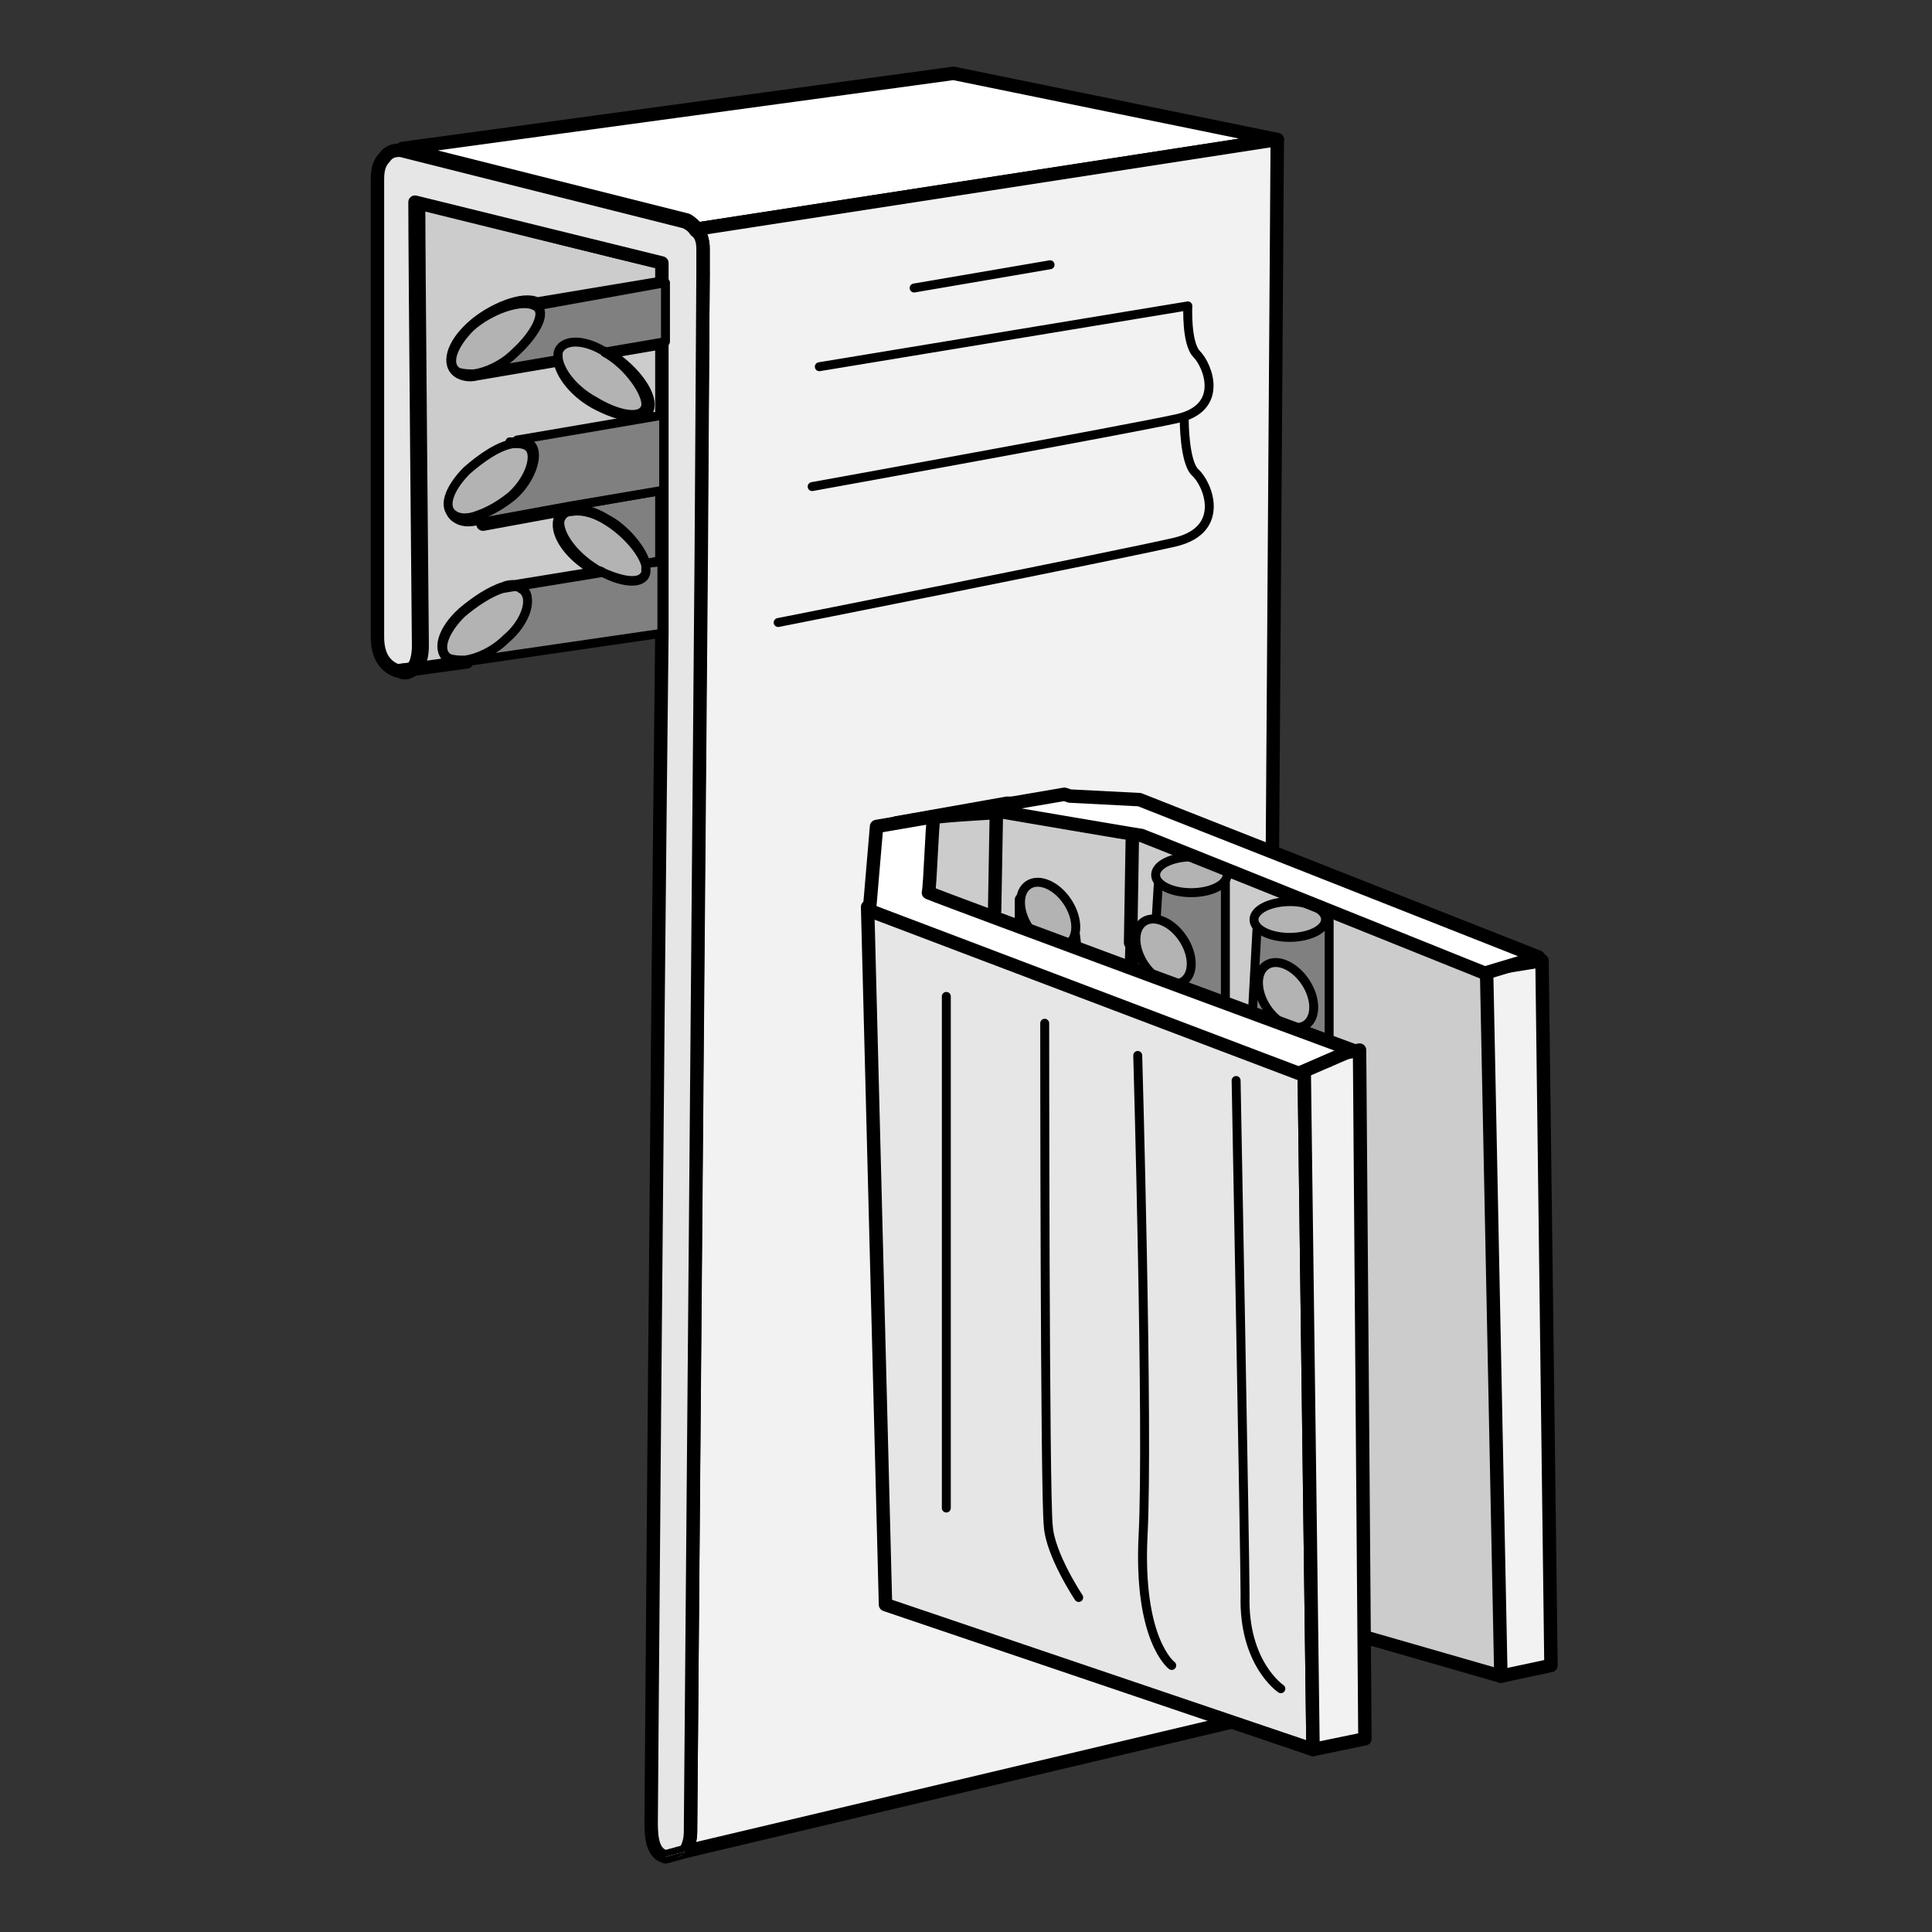<?xml version="1.0" encoding="utf-8"?>
<!-- Generator: Adobe Illustrator 21.1.0, SVG Export Plug-In . SVG Version: 6.00 Build 0)  -->
<svg version="1.1" id="Layer_1" xmlns="http://www.w3.org/2000/svg" xmlns:xlink="http://www.w3.org/1999/xlink" x="0px" y="0px"
	 width="108px" height="108px" viewBox="0 0 108 108" style="enable-background:new 0 0 108 108;" xml:space="preserve">
<rect x="0" y="0" width="108" height="108" fill="#333333" stroke="none"/>
<style type="text/css">
	.st0{fill:#FFFFFF;stroke:#000000;stroke-width:0.75;stroke-linecap:round;stroke-linejoin:round;stroke-miterlimit:10;}
	.st1{fill:#F2F2F2;stroke:#000000;stroke-width:0.75;stroke-linecap:round;stroke-linejoin:round;stroke-miterlimit:10;}
	.st2{fill:none;stroke:#000000;stroke-width:0.75;stroke-linecap:round;stroke-linejoin:round;stroke-miterlimit:10;}
	.st3{fill:none;stroke:#000000;stroke-width:0.5;stroke-linecap:round;stroke-linejoin:round;stroke-miterlimit:10;}
	.st4{fill:#CCCCCC;stroke:#000000;stroke-width:0.75;stroke-linecap:round;stroke-linejoin:round;stroke-miterlimit:10;}
	.st5{fill:#FFFFFF;stroke:#000000;stroke-width:0.5;stroke-linecap:round;stroke-linejoin:round;stroke-miterlimit:10;}
	.st6{fill:#808080;stroke:#000000;stroke-width:0.5;stroke-linecap:round;stroke-linejoin:round;stroke-miterlimit:10;}
	.st7{fill:#E6E6E6;stroke:#000000;stroke-width:0.75;stroke-linecap:round;stroke-linejoin:round;stroke-miterlimit:10;}
	.st8{fill:#FFFFFF;}
	.st9{fill:#B3B3B3;stroke:#000000;stroke-width:0.5;stroke-linecap:round;stroke-linejoin:round;stroke-miterlimit:10;}
</style>
<g>
	<path class="st0" d="M71.4,7.8l-32.4,5c-0.2-0.2-0.4-0.4-0.6-0.5l-15.9-4l30.8-4.2L71.4,7.8z"/>
	<path class="st1" d="M71.4,7.8l-0.6,88l-32.5,7.7c0.2-0.3,0.3-0.7,0.3-1.1l0.7-87l0-1.5c0-0.4-0.1-0.8-0.3-1.1L71.4,7.8z"/>
	<line class="st2" x1="39" y1="12.8" x2="39" y2="12.8"/>
	<g>
		<path class="st3" d="M43.5,34.8c0,0,19.2-3.8,22.2-4.5c2.9-0.7,1.8-3.3,1.1-3.9c-0.6-0.6-0.6-2.9-0.6-2.9"/>
		<path class="st3" d="M45.4,27.2c0,0,17.7-3.2,20.4-3.8c2.7-0.6,1.7-3,1.1-3.6c-0.6-0.6-0.5-2.7-0.5-2.7l-20.6,3.4"/>
		<line class="st3" x1="58.7" y1="14.8" x2="51.1" y2="16.1"/>
	</g>
	<path class="st4" d="M26.4,18.3c-1.1,1-1.4,2.1-0.7,2.5c0.2,0.1,0.5,0.2,0.9,0.1v0l4.7-0.8c0.1,0.8,0.9,1.8,2,2.4
		c1.3,0.7,2.7,1,2.9,0.3c0.2-0.8-1-2.3-2.3-3c-0.1,0-0.1,0-0.1-0.1l3.5-0.6c0,1.2,0,2.6,0,4.2l-8.4,1.5l0,0.1
		c-0.8,0.2-1.8,0.8-2.6,1.5c-1.1,1-1.4,2.1-0.7,2.5c0.3,0.2,0.8,0.2,1.3,0l0.1,0.4l4.9-0.9l0,0.2c-0.3,0.1-0.5,0.3-0.6,0.5
		c-0.2,0.8,0.7,2,2,2.7c0.1,0.1,0.3,0.2,0.4,0.2l-4.9,0.8c-0.2,0-0.4,0-0.6,0.1c-0.7,0.2-1.6,0.8-2.3,1.4c-1.1,1-1.4,2.1-0.7,2.5
		c0.2,0.1,0.5,0.2,0.9,0.1l0,0.1l-2.9,0.4c0.3-0.3,0.4-0.8,0.4-1.3c0,0-0.2-21.6-0.2-24.8c2,0.5,11.8,3,13.8,3.4c0,0.1,0,0.5,0,1.1
		L30,17h0c0,0,0,0,0,0C29.3,16.6,27.5,17.3,26.4,18.3z"/>
	<path class="st5" d="M28.2,32.9c0.2-0.1,0.4-0.1,0.6-0.1L28.2,32.9z"/>
	<path class="st5" d="M28.8,32.8l-0.6,0.1C28.4,32.9,28.6,32.8,28.8,32.8z"/>
	<line class="st2" x1="38.1" y1="31.2" x2="37.8" y2="31.3"/>
	<path class="st6" d="M37.1,27.4c0,1.2,0,2.5,0,3.8v0.1l-1,0.2c-0.2-0.8-1.2-2-2.2-2.5c-0.8-0.5-1.5-0.6-2-0.5l0-0.2L37.1,27.4z"/>
	<line class="st2" x1="37.8" y1="27.3" x2="37.1" y2="27.4"/>
	<line class="st2" x1="38.1" y1="23" x2="37.9" y2="23.1"/>
	<line class="st3" x1="28.7" y1="24.7" x2="28.5" y2="24.7"/>
	<line class="st2" x1="37.4" y1="19" x2="37.1" y2="19"/>
	<line class="st2" x1="26.5" y1="20.9" x2="26.5" y2="20.9"/>
	<line class="st3" x1="30" y1="17" x2="29.6" y2="17.1"/>
	<path class="st7" d="M39.3,13.9l0,1.5l-0.1,15.8l-0.6,71.2c0,0.4-0.1,0.8-0.3,1.1l-1.1,0.3c-0.7-0.2-0.8-1-0.8-1.9
		c0,0,0.3-40.6,0.6-66.5c0-1.4,0-2.7,0-4v-0.1c0-1.3,0-2.6,0-3.8v0c0-1.5,0-2.9,0-4.2c0-1.6,0-3,0-4.2c0-1.4,0-2.5,0-3.3
		c0-0.6,0-1,0-1.1c-2-0.5-11.8-2.9-13.8-3.4c0,3.3,0.2,24.8,0.2,24.8c0,0.5-0.1,1.1-0.4,1.3v0l-0.8,0.1c-0.8-0.3-1.1-1-1.1-1.9V10
		c0-0.5,0.1-0.9,0.4-1.2c0.2-0.3,0.5-0.4,0.8-0.4h0.1l15.9,4c0.2,0.1,0.4,0.2,0.6,0.5C39.2,13.1,39.3,13.5,39.3,13.9z"/>
	<path class="st0" d="M23.1,37.4c-0.2,0.2-0.5,0.3-0.8,0.1L23.1,37.4z"/>
	<g>
		<path class="st8" d="M38.3,103.5c-0.2,0.3-0.5,0.4-1.1,0.3L38.3,103.5z"/>
		<path d="M38.3,103.5l-1.1,0.3c0.2,0.1,0.3,0.1,0.4,0.1C38,103.8,38.2,103.7,38.3,103.5L38.3,103.5z"/>
	</g>
	<g>
		<g>
			<path class="st6" d="M37.1,23.2c0,1.3,0,2.7,0,4.2v0l-5.3,0.9l-4.9,0.9l-0.1-0.4c0.6-0.2,1.3-0.6,1.9-1.1c1.1-1,1.5-2.5,0.9-2.9
				c-0.2-0.1-0.4-0.1-0.7-0.1l0-0.1L37.1,23.2z"/>
			<path class="st6" d="M37,31.4c0,1.3,0,2.6,0,4L26,37l0-0.1c0.7-0.1,1.6-0.5,2.3-1.2c1.1-1,1.5-2.4,0.9-2.8
				c-0.1-0.1-0.3-0.1-0.4-0.1l4.9-0.8c1.1,0.6,2.3,0.7,2.4,0c0-0.1,0-0.3,0-0.5L37,31.4z"/>
			<path class="st6" d="M37.2,15.8c0,0.8,0,1.9,0,3.3l-3.5,0.6c-1.2-0.7-2.3-0.6-2.5,0.1c0,0.1,0,0.2,0,0.3l-4.7,0.8v0
				c0.7-0.1,1.6-0.5,2.3-1.2c1.1-1,1.8-2.2,1.2-2.6L37.2,15.8z"/>
		</g>
		<g>
			<path class="st9" d="M28.8,19.7c-0.7,0.7-1.6,1.1-2.3,1.2c-0.3,0-0.6,0-0.9-0.1c-0.7-0.4-0.3-1.5,0.7-2.5c1.1-1,2.9-1.6,3.6-1.2
				c0,0,0,0,0,0h0C30.6,17.4,29.9,18.7,28.8,19.7z"/>
			<path class="st9" d="M28.6,27.7c-0.6,0.5-1.3,0.9-1.9,1.1c-0.5,0.2-1,0.2-1.3,0c-0.7-0.4-0.3-1.5,0.7-2.5
				c0.8-0.7,1.8-1.4,2.6-1.5c0.3,0,0.5,0,0.7,0.1C30.1,25.2,29.7,26.7,28.6,27.7z"/>
			<path class="st9" d="M28.3,35.7c-0.7,0.7-1.6,1.1-2.3,1.2c-0.3,0-0.6,0-0.9-0.1c-0.7-0.4-0.3-1.5,0.7-2.5
				c0.7-0.6,1.6-1.2,2.3-1.4l0.6-0.1c0.2,0,0.3,0,0.4,0.1C29.9,33.3,29.4,34.8,28.3,35.7z"/>
			<path class="st9" d="M36.1,32c-0.2,0.7-1.3,0.5-2.4,0c-0.1-0.1-0.3-0.1-0.4-0.2c-1.3-0.8-2.1-2-2-2.7c0.1-0.3,0.3-0.5,0.6-0.5
				c0.5-0.1,1.2,0,2,0.5c1,0.6,2,1.7,2.2,2.5C36.1,31.7,36.1,31.9,36.1,32z"/>
			<path class="st9" d="M36.1,22.7c-0.2,0.8-1.6,0.5-2.9-0.3c-1.1-0.6-1.9-1.6-2-2.4c0-0.1,0-0.2,0-0.3c0.2-0.7,1.3-0.8,2.5-0.1
				c0,0,0.1,0,0.1,0.1C35.1,20.4,36.2,22,36.1,22.7z"/>
		</g>
	</g>
	<g>
		<polygon class="st4" points="64.1,88 83.9,93.7 85,65.1 84,53.3 62.6,45.1 56.3,44.9 50.1,46 49.7,50 		"/>
		<path class="st0" d="M64.4,83.6"/>
		<polygon class="st7" points="73.4,97.8 49.5,89.7 48.5,50.7 72.9,59.3 		"/>
		<polygon class="st1" points="76,58.7 76.3,97.2 73.4,97.8 72.9,59.3 		"/>
		<polygon class="st1" points="86.2,53.7 86.7,93.1 83.9,93.7 83.1,54.2 		"/>
		<polygon class="st0" points="57.1,53.4 57.1,50.3 60,52.3 60.2,54 		"/>
		<polygon class="st0" points="63.2,55.5 63.3,52.3 66.2,54.4 66.4,56.1 		"/>
		<polygon class="st0" points="70.3,57.5 70.4,54.3 73.3,56.4 73.4,58.1 		"/>
		<g>
			<polygon class="st6" points="64.3,56.8 64.8,48.6 68.5,48.4 68.5,57.7 			"/>
			<polygon class="st6" points="69.9,58.7 70.3,51.3 74.3,51 74.3,59.4 			"/>
			<ellipse transform="matrix(0.835 -0.55 0.55 0.835 -18.723 48.741)" class="st9" cx="71.9" cy="55.6" rx="1.3" ry="2"/>
			<ellipse transform="matrix(0.835 -0.551 0.551 0.835 -18.544 44.583)" class="st9" cx="65" cy="53.2" rx="1.3" ry="2"/>
			<ellipse transform="matrix(0.835 -0.55 0.55 0.835 -18.445 40.696)" class="st9" cx="58.6" cy="51.1" rx="1.3" ry="2"/>
			<ellipse transform="matrix(1 -4.166909e-03 4.166909e-03 1 -0.203 0.278)" class="st9" cx="66.6" cy="48.9" rx="2" ry="1"/>
			<ellipse transform="matrix(1 -4.088507e-03 4.088507e-03 1 -0.21 0.295)" class="st9" cx="72.1" cy="51.4" rx="2" ry="1"/>
		</g>
		<line class="st0" x1="55.7" y1="45.3" x2="55.6" y2="50.9"/>
		<line class="st0" x1="63.3" y1="46.7" x2="63.2" y2="52.7"/>
		<line class="st3" x1="52.9" y1="55.7" x2="52.9" y2="84.3"/>
		<path class="st3" d="M58.4,57.2c0,0,0,26.5,0.2,28.1c0.1,1.6,1.7,4,1.7,4"/>
		<path class="st3" d="M65.5,93.1c0,0-1.9-1.4-1.6-7.3c0.3-5.9-0.3-26.8-0.3-26.8"/>
		<path class="st3" d="M69.1,60.4c0,0,0.5,26.6,0.5,28.8c-0.1,3.8,2,5.2,2,5.2"/>
		<path class="st0" d="M59.5,44.4l-10.5,1.8l-0.4,4.7l24,9.1l3-1.3c0,0-22.5-8.3-23.7-8.8c0.1-0.4,0.2-3.9,0.3-4.2
			c0.3-0.1,3.9-0.3,3.9-0.3s7.6,1.3,7.7,1.3c0.3,0.1,19.2,7.7,19.2,7.7l3-0.9l-22.3-8.8l-3.9-0.2L59.5,44.4z"/>
	</g>
</g>
</svg>

